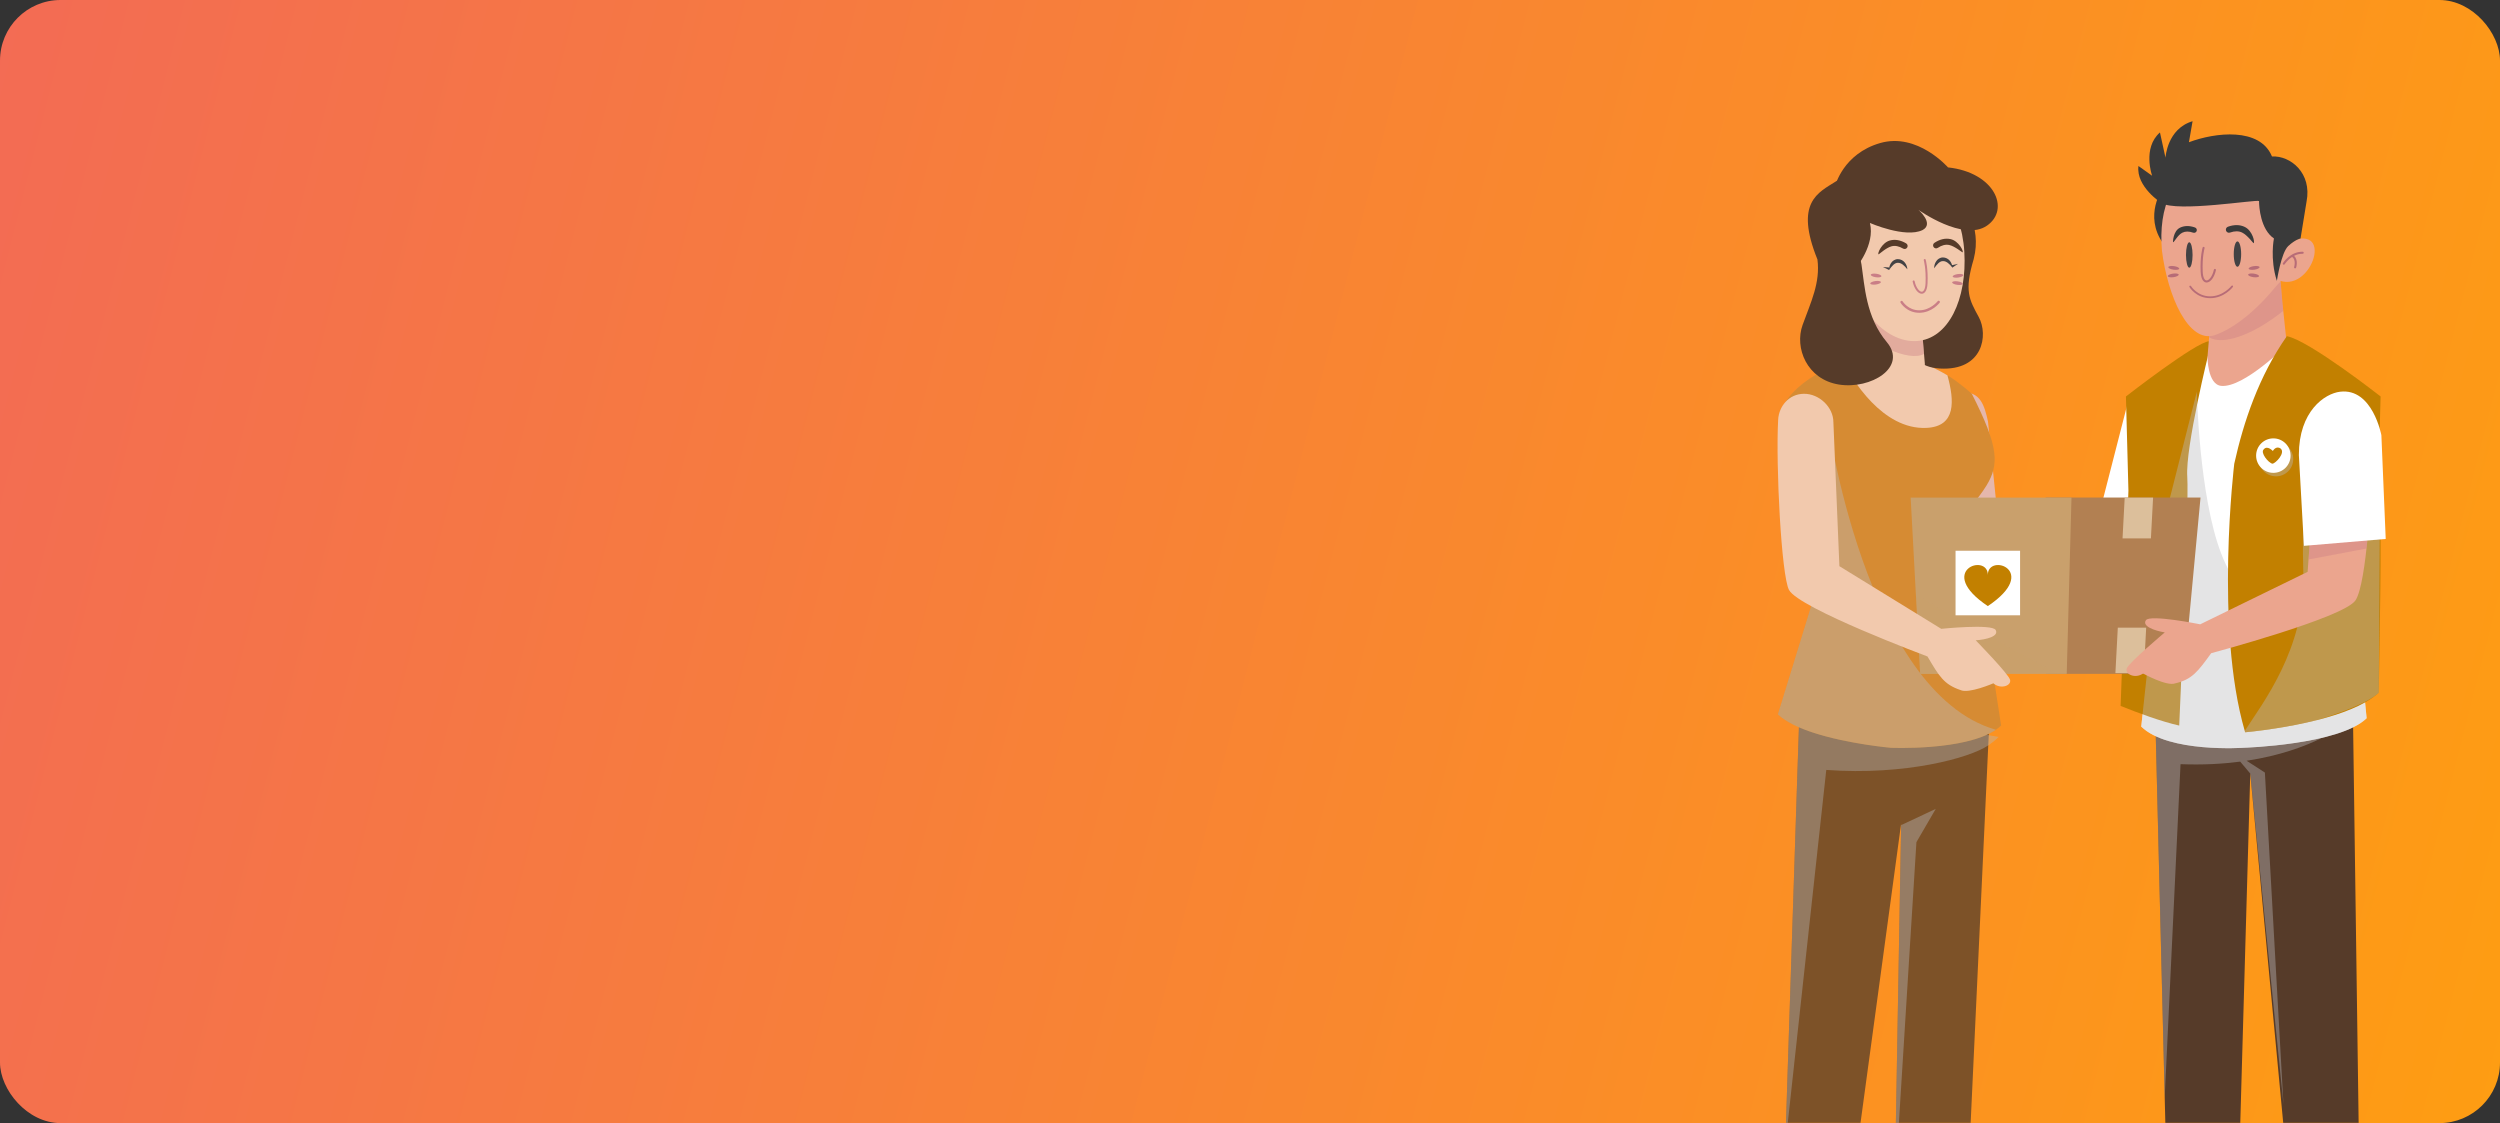 <svg width="1320" height="593" viewBox="0 0 1320 593" fill="none" xmlns="http://www.w3.org/2000/svg">
<rect x="0" y="0" width="1320" height="593" fill="#333333" stroke="none"/>
<rect width="1320" height="593" rx="32" fill="url(#paint0_linear_94_24529)"/>
<mask id="mask0_94_24529" style="mask-type:alpha" maskUnits="userSpaceOnUse" x="0" y="0" width="1320" height="593">
<rect width="1320" height="593" rx="32" fill="url(#paint1_linear_94_24529)"/>
</mask>
<g mask="url(#mask0_94_24529)">
<path d="M1055.7 296.475L1114.02 321.494C1114.02 321.494 1140.15 314.786 1142.51 317.842C1144.88 320.897 1138.32 323.618 1132.91 324.799C1132.91 324.799 1152.67 339.757 1153.94 342.73C1155.21 345.702 1149.78 348.629 1145.49 345.871C1145.49 345.871 1133.38 353.423 1128.81 351.95C1119.71 350.33 1116.53 346.312 1108.99 337.012C1108.99 337.012 1038.47 322.122 1031.65 313.415" fill="#E5B7AC"/>
<path d="M1031.08 311.847C1026.87 304.423 1022.43 246.342 1023.16 222.033C1023.37 215.28 1027.78 207.506 1035.88 207.204C1045.58 206.573 1047.79 214.026 1049.66 222.558L1057.37 298.654" fill="#E5B7AC"/>
<path d="M1003.78 591.788L1004.61 505.774C1007.97 501.861 1010.39 497.26 1011.37 492.199C1014.12 477.926 1017.37 463.214 1016.38 448.617C1015.81 440.25 1013.05 432.596 1008.46 426.476C1010.36 417.375 1012.26 408.271 1014.01 399.142C1016.59 385.753 1017.91 372.163 1021.42 358.957C1022.64 354.354 1022.93 349.795 1022.44 345.427L1031.44 367.963L1031.75 372.453L1040.88 503.124L1027.74 619.427L1025.06 643.347C1015.42 644.405 1012.93 642.974 1003.27 643.369L1003.51 619.426L1003.78 591.788Z" fill="#E5B7AC"/>
<path d="M945.97 600.947L946.806 514.933C950.163 511.019 952.585 506.42 953.563 501.359C956.315 487.086 959.568 472.374 958.574 457.776C958.003 449.409 955.237 441.755 950.657 435.635C952.553 426.535 954.452 417.43 956.206 408.301C958.781 394.913 960.103 381.323 963.609 368.118C964.832 363.515 965.125 358.956 964.632 354.589L973.632 377.124L973.941 381.613L983.072 512.285L969.934 628.587L967.251 652.508C957.612 653.565 955.125 652.135 945.465 652.531L945.706 628.586L945.97 600.947Z" fill="#E5B7AC"/>
<path d="M1050.16 385.955L1050.06 388.202L1049.8 393.549L1038.92 626.902L1000.38 628.738L1003.8 434.85L976.83 633.588L941.733 631.752L942.591 605.278L948.741 416.632L950.268 371.067L950.918 351.889L1050.16 385.955Z" fill="#7D5228"/>
<path opacity="0.4" d="M1003.79 435.676L1022.08 427.084L1011.87 444.65L1000.37 628.737L1003.79 435.676Z" fill="#BBBCBF"/>
<path opacity="0.4" d="M1055.28 389.093C1055.28 389.093 1053.57 390.978 1049.8 393.549C1040.24 400.13 1006.03 409.589 964.267 406.522L942.59 605.277L948.741 416.631L950.267 371.065L1050.06 388.201L1055.28 389.093Z" fill="#B6B6B6"/>
<path d="M1056.6 383.099C1055.76 383.898 1054.84 384.625 1053.81 385.32C1037.27 396.561 998.324 394.822 998.324 394.822C998.324 394.822 975.948 392.868 957.672 386.934C949.962 384.449 942.983 381.234 938.72 377.186L958.097 314.135L947.317 260.322L939.13 219.469C939.13 219.469 943.32 201.408 973.442 191.337C980.137 189.084 988.13 187.236 997.632 186.082C1011.49 189.386 1021.66 194.234 1028.23 198.157C1034.29 201.729 1041.14 207.929 1041.14 207.929C1048.28 222.082 1052.01 231.462 1052.94 238.812C1053.81 245.596 1052.31 250.694 1048.92 256.273C1046.53 260.215 1043.19 264.407 1039.05 269.59L1056.6 383.099Z" fill="#D68B33"/>
<path opacity="0.4" d="M1053.81 385.321C1037.27 396.561 998.323 394.822 998.323 394.822C998.323 394.822 975.947 392.868 957.671 386.934C949.961 384.449 942.982 381.234 938.719 377.186L958.096 314.135L947.316 260.322L964.631 220.023C964.631 220.023 984.542 365.408 1053.81 385.321Z" fill="#BBBCBF"/>
<path d="M1017.2 225.927C993.948 227.028 977.739 200.043 973.442 191.338C980.137 189.085 988.13 187.238 997.632 186.083C1011.49 189.387 1021.66 194.235 1028.23 198.158C1031.93 211.518 1032.98 225.161 1017.2 225.927Z" fill="#F2C9AD"/>
<path d="M1035.79 106.643C1035.79 106.643 1046.76 118.927 1042.11 136.827C1037.05 153.672 1039.72 158.102 1044.81 167.461C1049.9 176.818 1047.16 195.861 1024.27 194.586C1002.23 193.354 1007.94 169.671 1007.94 169.671L1012.48 106.344L1035.79 106.643Z" fill="#563B29"/>
<path d="M972.65 185.689C972.65 185.689 996.269 209.346 1008.71 208.235C1016.45 207.549 1016.32 192.075 1016.32 192.075L1015.43 181.488L1014.13 165.94L1013.48 158.108L995.843 162.551L976.816 142.803L976.112 150.854L975.111 162.423L974.631 166.976L972.65 185.689Z" fill="#F2C9AD"/>
<path opacity="0.4" d="M974.631 166.977C986.08 181.906 1008.49 191.356 1015.88 186.839L1014.13 165.939L996.269 168.717L976.111 150.853L975.11 162.422L974.631 166.977Z" fill="#CA7E86"/>
<path d="M979.265 142.864C979.265 142.864 972.596 129.542 963.9 133.399C955.204 137.254 966.537 159.359 979.914 153.62L979.265 142.864Z" fill="#F2C9AD"/>
<path d="M967.062 139.512C973.416 139.041 977.406 144.536 977.572 144.772C977.742 145.013 977.686 145.344 977.447 145.515C977.362 145.575 977.267 145.607 977.171 145.613C976.994 145.622 976.815 145.546 976.704 145.39C976.681 145.356 975.191 143.306 972.674 141.885C970.57 143.448 971.919 147.087 971.934 147.128C972.036 147.4 971.903 147.707 971.629 147.815C971.576 147.835 971.522 147.846 971.468 147.85C971.244 147.865 971.025 147.733 970.942 147.512C970.871 147.335 969.452 143.506 971.641 141.375C970.38 140.821 968.926 140.464 967.308 140.561C967.254 140.567 967.199 140.571 967.143 140.574C966.886 140.635 966.596 140.379 966.572 140.088C966.552 139.793 966.769 139.536 967.062 139.512Z" fill="#CA7E86"/>
<path d="M976.084 136.609C977.597 161.61 995.13 181.088 1012 180.069C1028.86 179.047 1038.68 157.916 1037.16 132.915C1035.65 107.912 1020.75 88.474 1003.89 89.492C987.019 90.515 974.572 111.608 976.084 136.609Z" fill="#F2C9AD"/>
<path d="M1024.01 158.923C1023.87 158.812 1023.7 158.766 1023.53 158.788C1023.35 158.811 1023.19 158.903 1023.09 159.041C1022.93 159.236 1019.23 163.821 1013.41 163.84C1013.39 163.84 1013.38 163.84 1013.37 163.84C1007.51 163.84 1004.65 159.209 1004.62 159.163C1004.43 158.854 1004.02 158.757 1003.71 158.936C1003.41 159.122 1003.3 159.53 1003.49 159.838C1003.62 160.056 1006.76 165.153 1013.37 165.153C1013.38 165.153 1013.4 165.153 1013.41 165.153C1019.99 165.134 1023.96 160.056 1024.13 159.838C1024.24 159.7 1024.29 159.526 1024.26 159.352C1024.24 159.182 1024.15 159.025 1024.01 158.923Z" fill="#CA7E86"/>
<path d="M1007.08 142.194C1007.02 140.949 1006.6 139.695 1005.76 138.653C1004.95 137.598 1003.55 136.803 1002.06 136.818C1000.5 136.818 999.124 137.806 998.451 138.928C997.71 140.038 997.415 141.312 997.424 142.555C998.828 140.577 1000.35 138.696 1002.07 138.762C1003.89 138.682 1005.56 140.267 1007.08 142.194Z" fill="#434244"/>
<path d="M997.66 141.261L994.184 140.977L997.422 142.554L997.66 141.261Z" fill="#434244"/>
<path d="M1030.88 141.301C1030.82 140.057 1030.41 138.806 1029.57 137.764C1028.76 136.707 1027.35 135.909 1025.86 135.925C1024.3 135.925 1022.93 136.915 1022.26 138.038C1021.51 139.147 1021.22 140.419 1021.23 141.661C1022.63 139.685 1024.16 137.801 1025.87 137.866C1027.7 137.794 1029.36 139.376 1030.88 141.301Z" fill="#434244"/>
<path d="M1030.41 140.057L1033.82 139.304L1030.82 141.306L1030.41 140.057Z" fill="#434244"/>
<path d="M1031.02 146.026C1031.1 146.533 1032.41 146.771 1033.95 146.551C1035.5 146.335 1036.69 145.745 1036.62 145.236C1036.55 144.726 1035.24 144.491 1033.69 144.708C1032.15 144.927 1030.95 145.515 1031.02 146.026Z" fill="#CA7E86"/>
<path d="M1030.75 149.078C1030.83 148.571 1032.14 148.337 1033.68 148.561C1035.23 148.782 1036.42 149.375 1036.35 149.881C1036.28 150.392 1034.97 150.624 1033.42 150.401C1031.87 150.182 1030.68 149.589 1030.75 149.078Z" fill="#CA7E86"/>
<path d="M993.106 148.919C993.034 148.411 991.721 148.172 990.175 148.392C988.629 148.61 987.436 149.2 987.505 149.707C987.579 150.218 988.89 150.454 990.435 150.236C991.981 150.019 993.176 149.43 993.106 148.919Z" fill="#CA7E86"/>
<path d="M993.375 145.867C993.302 146.374 991.99 146.606 990.444 146.386C988.898 146.163 987.706 145.57 987.778 145.062C987.852 144.552 989.163 144.32 990.709 144.542C992.256 144.762 993.448 145.355 993.375 145.867Z" fill="#CA7E86"/>
<path d="M1014.67 155.099C1014.74 155.099 1014.8 155.095 1014.86 155.09C1015.66 155.023 1017.55 154.341 1017.75 149.533C1018.09 141.664 1016.82 137.313 1016.76 137.129C1016.68 136.851 1016.39 136.685 1016.1 136.773C1015.82 136.857 1015.66 137.153 1015.75 137.434C1015.76 137.477 1017.02 141.815 1016.69 149.486C1016.55 152.728 1015.61 153.957 1014.77 154.03C1013.55 154.149 1011.7 152.052 1010.92 148.495C1010.86 148.206 1010.58 148.026 1010.29 148.087C1010 148.149 1009.82 148.434 1009.89 148.721C1010.7 152.466 1012.69 155.095 1014.67 155.099Z" fill="#CA7E86"/>
<path d="M998.736 130.047C1000.6 129.557 1002.65 129.961 1004.83 131.248C1005.59 131.698 1006.56 131.444 1007.01 130.686C1007.46 129.927 1007.21 128.947 1006.45 128.499C1003.5 126.756 1000.61 126.242 997.885 126.97C993.591 128.117 991.105 133.879 991.873 134.314C992.026 134.402 995.774 130.823 998.736 130.047Z" fill="#563B29"/>
<path d="M1029.16 129.352C1027.27 128.96 1025.24 129.473 1023.14 130.876C1022.4 131.364 1021.41 131.162 1020.92 130.425C1020.44 129.692 1020.64 128.701 1021.37 128.215C1024.23 126.318 1027.08 125.651 1029.84 126.236C1034.19 127.153 1036.98 132.778 1036.23 133.251C1036.08 133.349 1032.15 129.974 1029.16 129.352Z" fill="#563B29"/>
<path d="M987.323 117.728C987.323 117.728 1005.97 125.875 1015.1 121.477C1021.43 118.116 1012.96 110.814 1012.96 110.814C1012.96 110.814 1036.67 127.792 1049.14 119.132C1061.6 110.468 1053.11 91.024 1028.54 88.385C1028.54 88.385 1012.41 69.856 992.746 75.523C973.078 81.187 968.992 98.15 968.992 98.15L959.196 133.872C959.196 133.872 971.225 132.426 976.117 138.135C976.117 138.135 975.137 133.553 979.971 141.351C979.971 141.351 990.176 129.286 987.323 117.728Z" fill="#563B29"/>
<path d="M972.588 121.324C972.588 121.324 981.231 128.758 982.884 139.767C984.539 150.777 985.136 167.416 996.232 180.63C1007.33 193.842 987.81 205.756 970.919 203.034C954.025 200.316 947.395 183.669 951.778 171.556C956.164 159.443 961.195 149.189 959.604 136.993C947.381 106.732 960.004 101.747 969.399 95.751C978.792 89.759 972.588 121.324 972.588 121.324Z" fill="#563B29"/>
<path d="M1137.25 348.228L1144.33 634.708H1181.67L1188.14 408.442L1209.61 636.094L1245.93 633.587L1241.91 345.379L1137.25 348.228Z" fill="#563B29"/>
<path opacity="0.4" d="M1186.21 401.672C1221.3 396.367 1238.19 382.137 1238.19 382.137H1138.08L1142.96 579.534L1151.32 403.482C1163.05 403.939 1173.53 403.351 1182.83 402.139L1188.14 408.443L1205.68 583.346L1195.86 407.911L1186.21 401.672Z" fill="#BBBCBF"/>
<path d="M1123.81 211.277L1106.19 279.946C1106.19 279.946 1130.29 294.073 1147.13 291.668C1163.98 289.261 1136.39 215.299 1136.39 215.299L1123.81 211.277Z" fill="white"/>
<path d="M1244.62 328.188L1249.58 379.235C1235.19 393.229 1184.79 394.813 1184.79 394.813C1184.79 394.813 1144.96 397.648 1130.57 383.654L1140.22 293.967L1139.18 288.68L1123.81 211.268C1123.81 211.268 1154.44 181.584 1186.36 175.785C1220.6 181.506 1247.85 208.598 1247.85 208.598L1238.99 270.172L1244.62 328.188Z" fill="white"/>
<path d="M1166.47 180.164L1166.42 185.363C1166.42 185.363 1153.8 236.13 1154.88 251.743C1155.9 266.41 1150.63 383.1 1150.63 383.1C1141.02 380.935 1128.9 376.436 1119.69 372.735L1123.81 259.1L1122.49 209.338C1122.49 209.338 1159.49 180.504 1166.47 180.164Z" fill="#C28000"/>
<path opacity="0.4" d="M1249.58 379.235C1235.19 393.229 1184.79 394.813 1184.79 394.813C1184.79 394.813 1144.96 397.648 1130.57 383.654L1140.22 293.967L1139.18 288.68L1159.93 206.828C1159.93 206.828 1161.04 261.639 1172.76 292.212C1184.94 323.996 1208.4 331.527 1244.62 328.188L1249.58 379.235Z" fill="#BBBCBF"/>
<path d="M1207.46 182.117C1207.46 182.117 1184.8 204.815 1172.87 203.749C1165.44 203.094 1165.57 188.246 1165.57 188.246L1166.42 178.088L1167.66 163.167L1168.29 155.657L1185.21 159.921L1203.47 140.969L1204.14 148.693L1205.1 159.794L1205.57 164.165L1207.46 182.117Z" fill="#EBA58E"/>
<path d="M1255.99 365.779C1255.76 365.993 1255.52 366.188 1255.27 366.401C1248.06 372.615 1235.81 377.056 1223.57 380.163C1223.5 380.163 1223.45 380.181 1223.39 380.2C1215.76 382.136 1208.14 383.558 1201.76 384.552C1192.22 386.059 1185.44 386.647 1185.44 386.647C1185.37 386.399 1185.3 386.166 1185.23 385.918C1169.3 331.054 1179.69 244.831 1179.69 244.831C1184.61 222.682 1192.69 198.582 1207.46 177.499C1219.26 179.756 1256.96 209.337 1256.96 209.337C1256.62 222.659 1255.99 237.209 1256.62 260.53C1257.46 291.523 1256.54 329.353 1255.99 365.779Z" fill="#C28000"/>
<path opacity="0.4" d="M1210.83 242.407C1210.83 247.433 1206.75 251.507 1201.73 251.507C1196.7 251.507 1192.62 247.433 1192.62 242.407C1192.62 237.378 1196.7 233.305 1201.73 233.305C1206.75 233.305 1210.83 237.378 1210.83 242.407Z" fill="#BBBCBF"/>
<path d="M1209.43 240.561C1209.43 245.589 1205.36 249.666 1200.33 249.666C1195.3 249.666 1191.23 245.589 1191.23 240.561C1191.23 235.535 1195.3 231.461 1200.33 231.461C1205.36 231.462 1209.43 235.535 1209.43 240.561Z" fill="white"/>
<path d="M1204.13 236.797C1201.62 235.133 1200.07 238.123 1200.07 238.123C1200.07 238.123 1197.12 234.943 1195.27 237.25C1193.25 238.959 1197.77 244.497 1199.85 244.833C1201.48 244.724 1206.94 239.076 1204.13 236.797Z" fill="#C28000"/>
<path opacity="0.4" d="M1256.63 260.532L1255.99 365.779C1255.76 365.993 1255.52 366.188 1255.27 366.401C1249.47 371.197 1236.97 376.063 1223.57 380.163C1223.5 380.163 1223.45 380.181 1223.39 380.2C1215.76 382.136 1208.14 383.558 1201.76 384.552C1192.22 386.059 1185.44 386.647 1185.44 386.647C1185.37 386.399 1185.3 386.166 1185.23 385.918C1194.11 372.013 1217.39 342.44 1216.17 303.174C1214.25 241.898 1224.62 222.949 1224.62 222.949C1230.18 211.174 1255.99 237.21 1256.63 260.532Z" fill="#BBBCBF"/>
<path opacity="0.4" d="M1205.56 164.163C1189.14 177.215 1173.51 182.421 1166.42 178.087L1167.66 163.166L1184.8 165.834L1204.14 148.692L1205.1 159.794L1205.56 164.163Z" fill="#CA7E86"/>
<path d="M1161.88 262.711L1154.91 336.895L1153.14 355.797H1080.41L1080.26 312.23L1080.07 262.711H1161.88Z" fill="#B28052"/>
<path d="M1093.75 262.719L1091.64 340.882L1091.23 355.8H1013.85L1011.61 314.135H1011.59L1009.37 272.807C1009.36 272.664 1009.36 272.613 1009.36 272.613L1008.82 262.719H1093.75Z" fill="#C9A06C"/>
<path d="M1066.6 290.796H1032.53V324.876H1066.6V290.796Z" fill="white"/>
<path d="M1049.57 303.562C1049.57 291.681 1021.62 301.271 1049.57 320.019C1077.52 301.271 1049.57 291.681 1049.57 303.562Z" fill="#C28000"/>
<path d="M1135.68 284.268H1120.7L1121.84 262.719H1136.83L1135.68 284.268Z" fill="#DCBF9B"/>
<path d="M1131.91 355.42H1116.93L1118.2 331.424H1133.18L1131.91 355.42Z" fill="#DCBF9B"/>
<path opacity="0.2" d="M1086.34 355.8H1013.85L1011.61 314.135L1086.34 355.8Z" fill="#C9A06C"/>
<path d="M1222.6 244.323L1218.43 301.93L1161.71 329.64C1161.71 329.64 1135.26 324.286 1133.06 327.46C1130.85 330.63 1137.55 333.009 1143.01 333.912C1143.01 333.912 1124.04 349.867 1122.93 352.9C1121.81 355.935 1127.39 358.575 1131.52 355.601C1131.52 355.601 1144 362.522 1148.5 360.817C1157.5 358.732 1160.47 354.555 1167.52 344.876C1167.52 344.876 1237.55 326.195 1243.69 316.997C1249.83 307.798 1251.94 257.226 1251.94 257.226L1222.6 244.323Z" fill="#EBA58E"/>
<path opacity="0.4" d="M1218.9 295.393L1249.52 289.621L1250 284.945L1219.54 286.63L1218.9 295.393Z" fill="#CA7E86"/>
<path d="M1213.8 240.257L1216.48 288.203L1259.66 284.561L1257.37 229.784C1257.37 229.784 1252.7 204.751 1235.57 206.828C1227.46 207.808 1213.8 217.037 1213.8 240.257Z" fill="white"/>
<path d="M1141.95 99.397C1141.95 99.397 1131.66 113.728 1142.09 128.491C1152.93 143.825 1141.95 99.397 1141.95 99.397Z" fill="#3A3A3A"/>
<path d="M1169.19 87.786C1169.19 87.78 1169.19 87.767 1169.19 87.767C1169.19 87.767 1192.88 81.81 1205.41 110.322C1205.41 110.322 1212.86 128.758 1205.19 146.65C1205.19 146.65 1188.61 170.335 1169.19 177.032C1155.57 181.232 1144.59 156.741 1141.5 132.31C1139.59 109.8 1146.52 89.604 1169.19 87.786Z" fill="#EBA58E"/>
<path d="M1167.03 157.436C1174.39 157.414 1178.8 151.75 1178.98 151.511C1179.14 151.298 1179.1 150.995 1178.89 150.833C1178.68 150.67 1178.37 150.71 1178.21 150.924C1178.17 150.98 1173.9 156.448 1167.03 156.47C1160.18 156.491 1156.87 151.093 1156.84 151.038C1156.7 150.808 1156.4 150.734 1156.17 150.869C1155.94 151.007 1155.87 151.305 1156.01 151.537C1156.15 151.778 1159.64 157.461 1167.03 157.436Z" fill="#B76C77"/>
<path d="M1203.53 137.09V148.14C1212.87 151.501 1220.54 142.286 1221.94 134.754C1222.63 130.955 1221.74 127.591 1218.68 126.435C1212.22 124.035 1207.35 130.323 1205.04 134.231C1204.05 135.866 1203.53 137.09 1203.53 137.09Z" fill="#EBA58E"/>
<path d="M1215.82 132.903C1209.29 132.816 1205.54 138.691 1205.38 138.941C1205.23 139.198 1205.3 139.534 1205.56 139.694C1205.65 139.751 1205.75 139.776 1205.85 139.776C1206.03 139.776 1206.21 139.687 1206.31 139.519C1206.33 139.485 1207.73 137.292 1210.22 135.681C1212.47 137.152 1211.32 140.963 1211.3 141.003C1211.21 141.289 1211.37 141.595 1211.66 141.688C1211.72 141.707 1211.77 141.715 1211.83 141.715C1212.06 141.715 1212.27 141.568 1212.35 141.335C1212.41 141.149 1213.62 137.139 1211.25 135.094C1212.5 134.451 1213.97 133.992 1215.64 133.992C1215.69 133.992 1215.75 133.995 1215.8 133.995C1216.07 134.045 1216.35 133.763 1216.36 133.46C1216.36 133.158 1216.12 132.909 1215.82 132.903Z" fill="#B76C77"/>
<path d="M1187.3 141.866C1187.37 142.386 1188.72 142.629 1190.31 142.401C1191.89 142.178 1193.12 141.57 1193.04 141.046C1192.97 140.526 1191.62 140.285 1190.03 140.511C1188.45 140.738 1187.23 141.343 1187.3 141.866Z" fill="#B76C77"/>
<path d="M1187.03 144.998C1187.1 144.475 1188.45 144.237 1190.03 144.464C1191.62 144.688 1192.84 145.295 1192.77 145.819C1192.7 146.339 1191.35 146.581 1189.76 146.354C1188.18 146.125 1186.95 145.52 1187.03 144.998Z" fill="#B76C77"/>
<path d="M1150.35 144.998C1150.28 144.475 1148.93 144.237 1147.35 144.464C1145.76 144.688 1144.54 145.295 1144.61 145.819C1144.69 146.339 1146.03 146.581 1147.62 146.354C1149.2 146.125 1150.43 145.52 1150.35 144.998Z" fill="#B76C77"/>
<path d="M1150.63 141.866C1150.55 142.386 1149.21 142.629 1147.62 142.401C1146.04 142.178 1144.81 141.57 1144.88 141.046C1144.96 140.526 1146.3 140.285 1147.89 140.511C1149.47 140.738 1150.7 141.343 1150.63 141.866Z" fill="#B76C77"/>
<path d="M1179.42 134.161C1179.42 137.861 1180.29 140.861 1181.37 140.861C1182.45 140.861 1183.33 137.861 1183.33 134.161C1183.33 130.457 1182.45 127.457 1181.37 127.457C1180.29 127.457 1179.42 130.457 1179.42 134.161Z" fill="#434244"/>
<path d="M1154.2 134.624C1154.2 138.328 1154.98 141.334 1155.94 141.334C1156.9 141.334 1157.68 138.328 1157.68 134.624C1157.68 130.918 1156.9 127.914 1155.94 127.914C1154.98 127.915 1154.2 130.918 1154.2 134.624Z" fill="#434244"/>
<path d="M1165.09 149.166C1165.03 149.166 1164.96 149.164 1164.89 149.157C1164.07 149.087 1162.14 148.386 1161.94 143.454C1161.6 135.38 1162.91 130.916 1162.97 130.732C1163.05 130.444 1163.36 130.276 1163.65 130.364C1163.93 130.451 1164.1 130.756 1164.01 131.044C1164 131.086 1162.7 135.541 1163.03 143.409C1163.16 146.733 1164.13 147.995 1164.99 148.073C1166.24 148.198 1168.14 146.047 1168.94 142.4C1169.01 142.106 1169.3 141.921 1169.59 141.984C1169.89 142.049 1170.07 142.339 1170.01 142.636C1169.17 146.472 1167.12 149.166 1165.09 149.166Z" fill="#B76C77"/>
<path d="M1147.39 127.915C1147.99 127.915 1149.81 124.041 1152.33 122.833C1153.91 122.071 1155.81 122.076 1157.98 122.851C1158.74 123.123 1159.57 122.726 1159.84 121.97C1160.11 121.211 1159.72 120.381 1158.96 120.111C1156.01 119.062 1153.35 119.102 1151.03 120.223C1147.39 121.999 1147.23 127.915 1147.39 127.915Z" fill="#3A3A3A"/>
<path d="M1189.89 128.411C1190.74 128.123 1189.37 121.833 1185.27 119.84C1182.66 118.573 1179.66 118.529 1176.34 119.711C1175.49 120.013 1175.05 120.951 1175.35 121.802C1175.65 122.655 1176.59 123.102 1177.44 122.796C1179.9 121.921 1182.05 121.918 1183.83 122.787C1186.67 124.163 1189.72 128.469 1189.89 128.411Z" fill="#3A3A3A"/>
<path d="M1217.87 106.374C1220.77 91.493 1209.51 82.095 1199.6 82.612C1193.28 67.122 1169.66 69.854 1155.75 75.101L1157.68 64C1144.2 67.998 1143.39 83.223 1143.37 83.244L1140.46 69.929C1131.09 78.144 1136.32 92.795 1136.32 92.795L1129.1 87.645C1127.74 98.593 1141.2 107.177 1141.2 107.177C1149.35 112.211 1191.43 105.231 1192.77 106.147C1192.77 109.254 1193.56 121.125 1200.64 125.903C1200.64 125.903 1198.42 136.67 1202.19 148.296C1202.19 148.296 1204.42 133.451 1208.19 129.919C1211.95 126.385 1214.69 125.903 1214.69 125.903L1217.87 106.374Z" fill="#3A3A3A"/>
<path d="M968.033 222.965L971.203 298.945L1024.98 332.022C1024.98 332.022 1051.82 329.254 1053.7 332.628C1055.59 335.998 1048.7 337.719 1043.17 338.086C1043.17 338.086 1060.5 355.803 1061.32 358.932C1062.14 362.06 1056.33 364.147 1052.5 360.785C1052.5 360.785 1039.41 366.464 1035.1 364.332C1026.34 361.385 1023.79 356.938 1017.72 346.626C1017.72 346.626 949.825 321.249 944.603 311.501C940.571 303.974 937.548 245.798 938.871 221.516C939.239 214.769 944.306 208.03 952.417 207.923C960.529 207.818 968.069 215.007 968.033 222.965Z" fill="#F2C9AD"/>
</g>
<defs>
<linearGradient id="paint0_linear_94_24529" x1="-65" y1="-5.09163e-05" x2="1462.74" y2="390.058" gradientUnits="userSpaceOnUse">
<stop stop-color="#F26957"/>
<stop offset="1" stop-color="#FFA00E"/>
</linearGradient>
<linearGradient id="paint1_linear_94_24529" x1="-65" y1="-5.09163e-05" x2="1462.74" y2="390.058" gradientUnits="userSpaceOnUse">
<stop stop-color="#F26957"/>
<stop offset="1" stop-color="#FFA00E"/>
</linearGradient>
</defs>
</svg>
